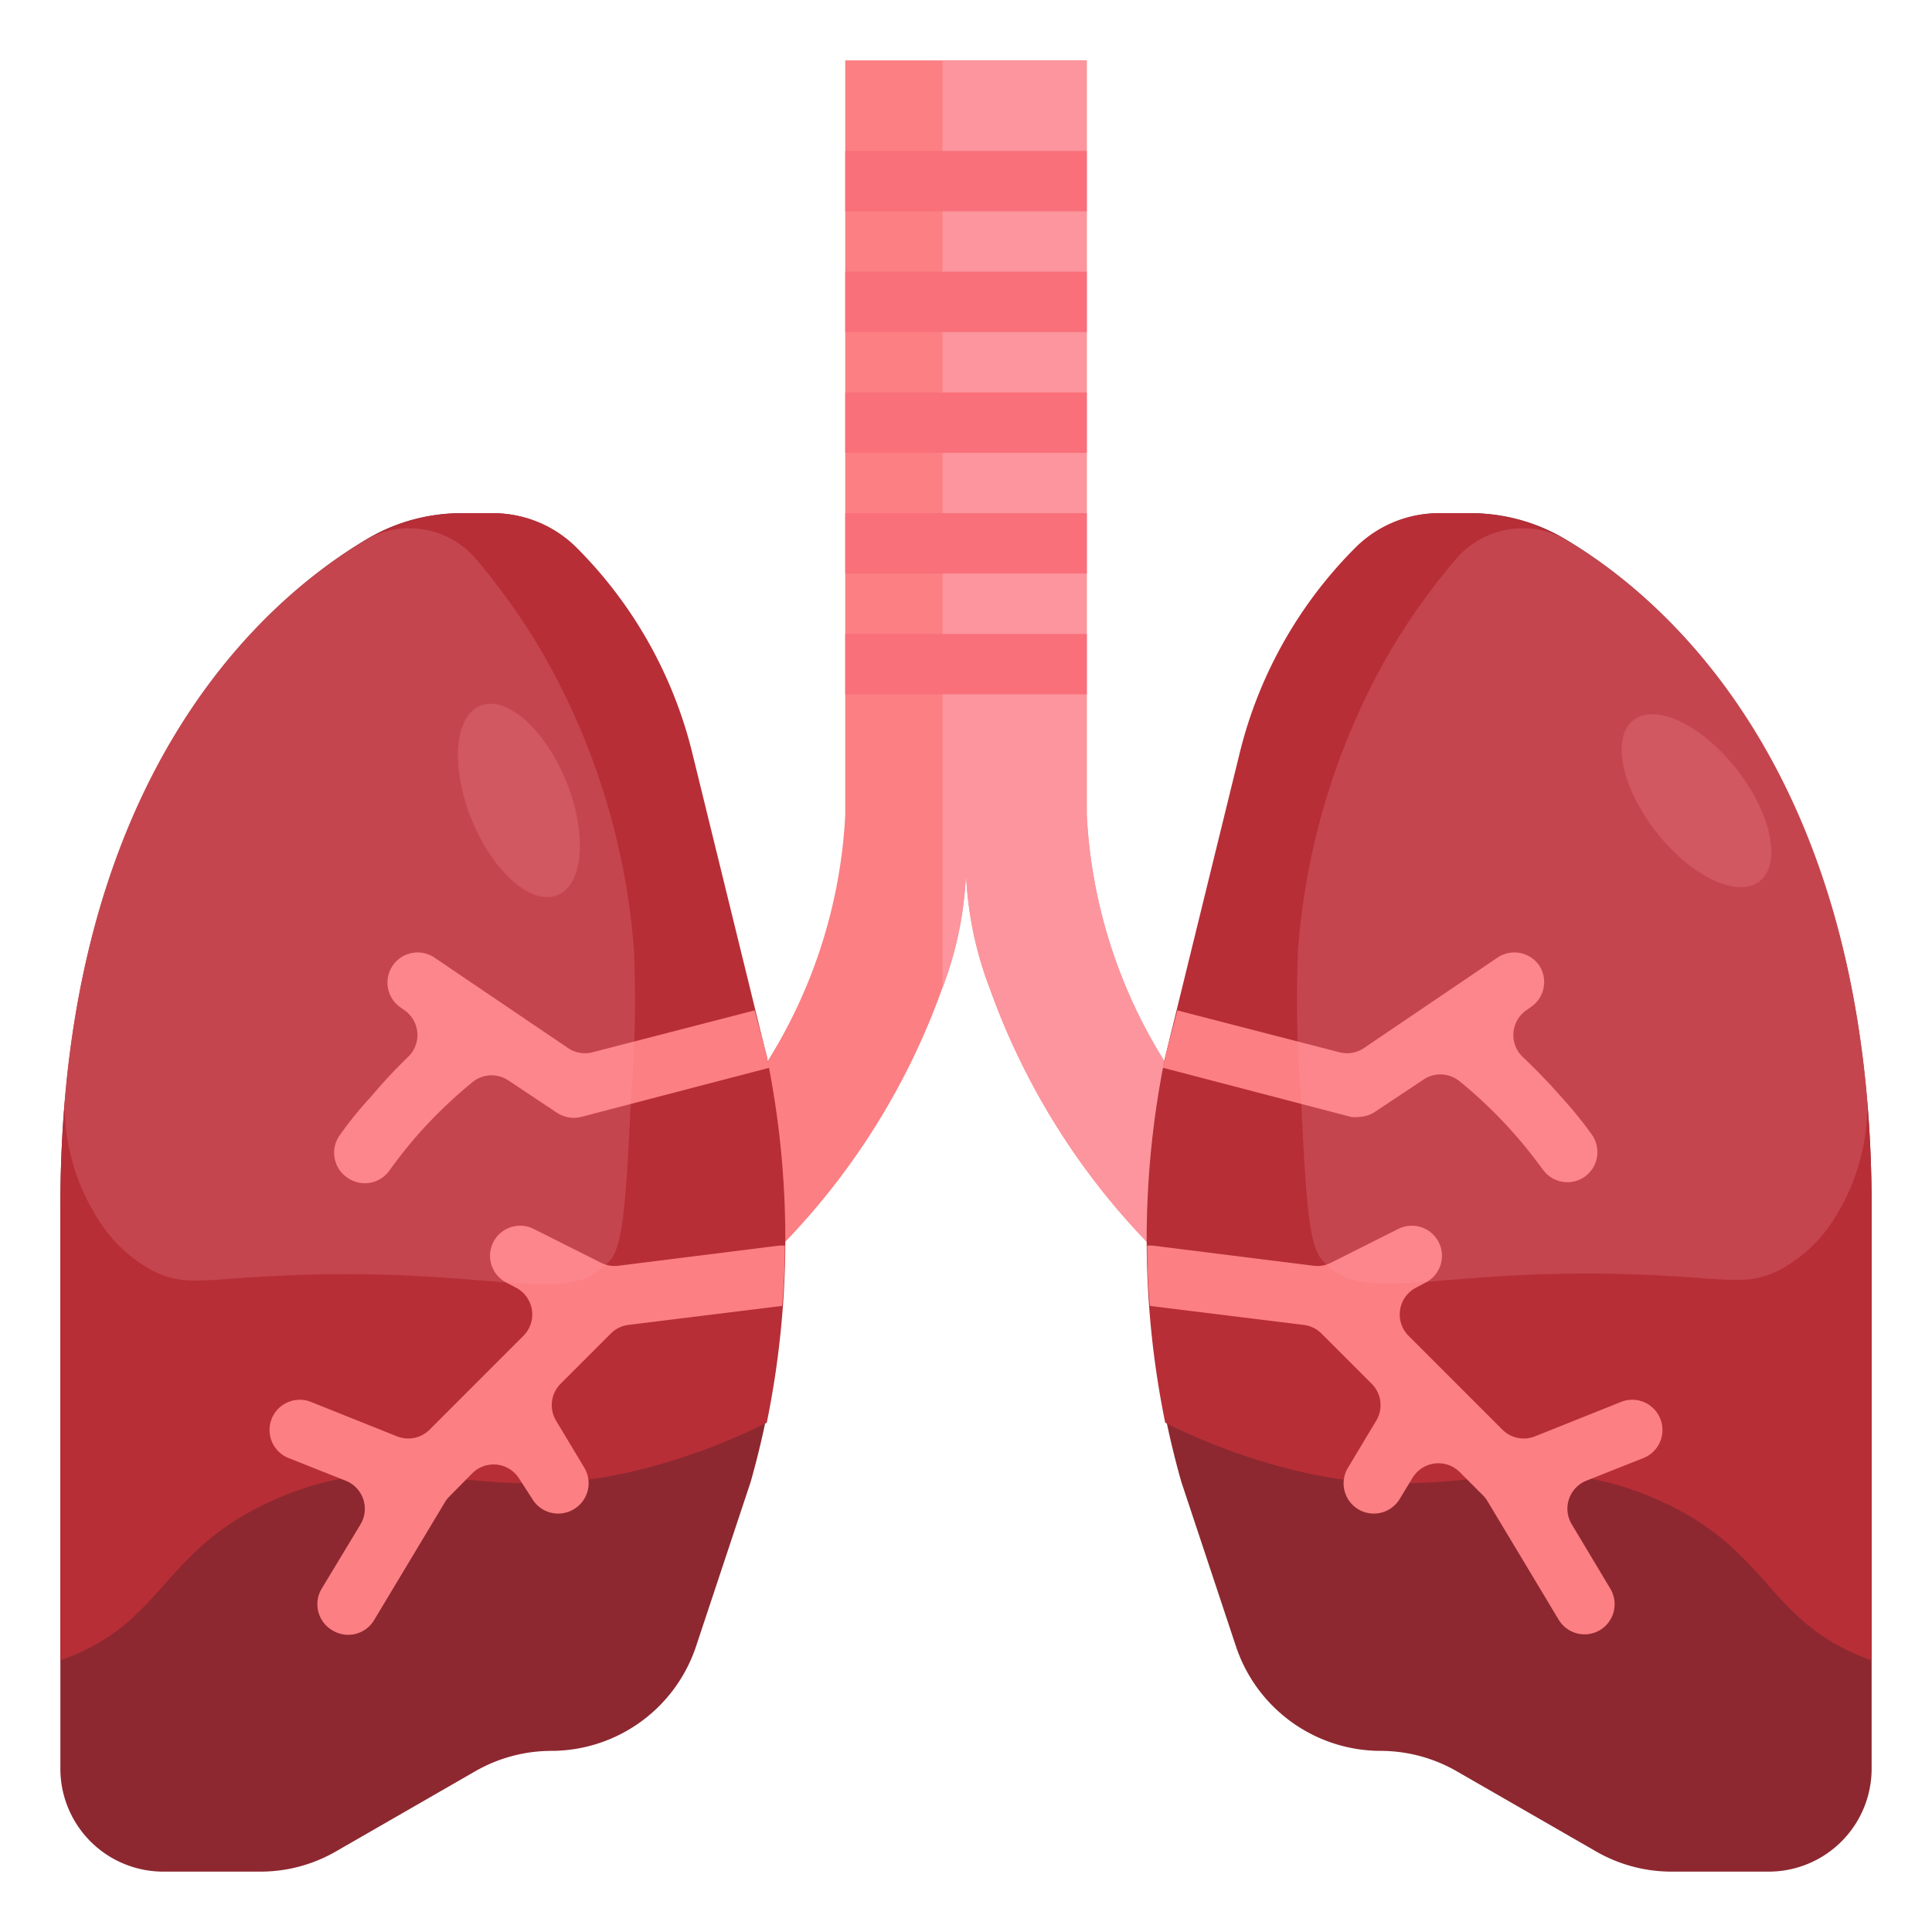 <svg height="512" viewBox="0 0 64 64" width="512" xmlns="http://www.w3.org/2000/svg"><g id="Artboard_16" data-name="Artboard 16"><path d="m38 41.15a23.48 23.48 0 0 1 -5.22-8.43 12 12 0 0 1 -.78-3.79 12 12 0 0 1 -.78 3.79 23.48 23.48 0 0 1 -5.22 8.43l-.57-6a17 17 0 0 0 2.57-8.15v-25h8v25a17 17 0 0 0 2.57 8.15z" fill="#fb7f83"/><path d="m36 2h-4.78v30.73a12 12 0 0 0 .78-3.8 12 12 0 0 0 .78 3.79 23.48 23.48 0 0 0 5.22 8.43l.57-6a17 17 0 0 1 -2.57-8.15z" fill="#fc959d"/><path d="m19.08 18.16a3.9 3.9 0 0 0 -2.78-1.16h-1a6.11 6.11 0 0 0 -3.12.84c-3.27 1.93-10.18 7.71-10.18 22.16v18.58a3.41 3.41 0 0 0 3.4 3.42h3.22a5 5 0 0 0 2.51-.67l4.64-2.67a5.08 5.08 0 0 1 2.5-.66 5.06 5.06 0 0 0 4.79-3.47l1.81-5.45a29.78 29.78 0 0 0 .53-14l-2.52-10.19a14.51 14.51 0 0 0 -3.8-6.73z" fill="#8d2830"/><path d="m12.22 17.84a6.11 6.11 0 0 1 3.12-.84h1a3.9 3.9 0 0 1 2.78 1.16 14.51 14.51 0 0 1 3.8 6.73l2.48 10.11a30.21 30.21 0 0 1 0 12.13 20.52 20.52 0 0 1 -3.95 1.49c-5.59 1.49-7.76-.91-12.22 1-3.95 1.68-3.69 4.13-7.23 5.38v-15c0-14.45 6.91-20.23 10.22-22.16z" fill="#b72e37"/><path d="m44.92 18.16a3.9 3.9 0 0 1 2.78-1.16h1a6.11 6.11 0 0 1 3.12.84c3.27 1.93 10.18 7.71 10.18 22.16v18.58a3.41 3.41 0 0 1 -3.4 3.42h-3.22a5 5 0 0 1 -2.51-.67l-4.64-2.67a5.08 5.08 0 0 0 -2.5-.66 5.06 5.06 0 0 1 -4.79-3.47l-1.81-5.45a29.78 29.78 0 0 1 -.53-14l2.52-10.15a14.51 14.51 0 0 1 3.8-6.77z" fill="#8d2830"/><path d="m51.78 17.84a6.11 6.11 0 0 0 -3.12-.84h-1a3.9 3.9 0 0 0 -2.78 1.16 14.51 14.51 0 0 0 -3.8 6.73l-2.48 10.11a30.21 30.21 0 0 0 0 12.13 20.52 20.52 0 0 0 3.95 1.49c5.59 1.49 7.76-.91 12.22 1 3.95 1.68 3.69 4.13 7.23 5.38v-15c0-14.45-6.91-20.23-10.22-22.16z" fill="#b72e37"/><g fill="#f9707a"><path d="m28 13h8v2h-8z"/><path d="m28 9h8v2h-8z"/><path d="m28 5h8v2h-8z"/><path d="m28 17h8v2h-8z"/><path d="m28 21h8v2h-8z"/></g><path d="m55 47a1 1 0 0 0 -1.3-.56l-2.85 1.14a1 1 0 0 1 -1.08-.22l-3.11-3.11a1 1 0 0 1 .26-1.6l.3-.16a1 1 0 0 0 .44-1.34 1 1 0 0 0 -1.34-.44l-2.23 1.12a1 1 0 0 1 -.57.1l-5.35-.67h-.17q0 1 .09 2l5.1.63a1 1 0 0 1 .59.29l1.66 1.66a1 1 0 0 1 .15 1.22l-.93 1.55a1 1 0 0 0 .34 1.39 1 1 0 0 0 1.37-.35l.42-.69a1 1 0 0 1 1.56-.2l.77.77a.9.9 0 0 1 .15.19l2.36 3.93a1 1 0 0 0 1.37.35 1 1 0 0 0 .34-1.38l-1.27-2.12a1 1 0 0 1 .48-1.45l1.89-.75a1 1 0 0 0 .56-1.3z" fill="#fb7f83"/><path d="m52.72 37.57q-.45-.63-1-1.23c-.41-.47-.84-.91-1.29-1.34a1 1 0 0 1 .14-1.54l.11-.08a1 1 0 0 0 .32-1.38 1 1 0 0 0 -1.39-.28l-4.43 3a1 1 0 0 1 -.8.14l-5.38-1.39-.4 1.53c0 .12-.06.24-.08.37l6.24 1.63a1 1 0 0 0 .24 0 1 1 0 0 0 .55-.17l1.61-1.07a1 1 0 0 1 1.18.05 15 15 0 0 1 1.9 1.84c.31.35.6.73.88 1.11a1 1 0 0 0 1.33.25 1 1 0 0 0 .27-1.44z" fill="#fb7f83"/><path d="m9 47a1 1 0 0 1 1.3-.56l2.85 1.14a1 1 0 0 0 1.08-.22l3.11-3.11a1 1 0 0 0 -.26-1.6l-.3-.16a1 1 0 0 1 -.44-1.34 1 1 0 0 1 1.34-.44l2.23 1.12a1 1 0 0 0 .57.1l5.35-.67h.17q0 1-.09 2l-5.1.63a1 1 0 0 0 -.58.29l-1.66 1.66a1 1 0 0 0 -.15 1.22l.93 1.55a1 1 0 0 1 -.35 1.39 1 1 0 0 1 -1.37-.35l-.42-.65a1 1 0 0 0 -1.56-.2l-.76.77a.9.9 0 0 0 -.15.19l-2.36 3.93a1 1 0 0 1 -1.38.31 1 1 0 0 1 -.34-1.38l1.28-2.12a1 1 0 0 0 -.49-1.45l-1.89-.75a1 1 0 0 1 -.56-1.3z" fill="#fb7f83"/><path d="m11.28 37.57c.3-.42.63-.83 1-1.23a18 18 0 0 1 1.25-1.34 1 1 0 0 0 -.14-1.54l-.11-.08a1 1 0 0 1 -.28-1.38 1 1 0 0 1 1.39-.28l4.43 3a1 1 0 0 0 .8.14l5.38-1.39.41 1.53c0 .12.05.24.08.37l-6.24 1.63a1 1 0 0 1 -.8-.14l-1.61-1.07a1 1 0 0 0 -1.18.05 15.72 15.72 0 0 0 -1.9 1.84c-.3.35-.6.73-.87 1.11a1 1 0 0 1 -1.34.25 1 1 0 0 1 -.27-1.47z" fill="#fb7f83"/><path d="m3.19 40.29a7 7 0 0 1 -1-4.51c1.18-11.38 7-16.21 10-17.94a2.91 2.91 0 0 1 3.63.74 21.7 21.7 0 0 1 2.18 3.1 23.25 23.25 0 0 1 3 9.78 41 41 0 0 1 -.1 5c-.16 3.17-.24 4.76-.68 5.28-1.42 1.69-3.8.13-11.35.54-2.19.12-2.76.3-3.72-.14a4.78 4.78 0 0 1 -1.96-1.85z" fill="#ffa4ad" opacity=".2"/><ellipse cx="17.19" cy="26.53" fill="#ffa4ad" opacity=".2" rx="1.69" ry="3.39" transform="matrix(.926 -.377 .377 .926 -8.73 8.43)"/><path d="m60.81 40.29a7 7 0 0 0 1-4.51c-1.18-11.38-7-16.21-10-17.94a2.91 2.91 0 0 0 -3.63.74 21.7 21.7 0 0 0 -2.18 3.08 23.25 23.25 0 0 0 -3 9.78 41 41 0 0 0 .1 5c.16 3.17.24 4.76.68 5.28 1.42 1.69 3.8.13 11.35.54 2.19.12 2.76.3 3.72-.14a4.78 4.78 0 0 0 1.96-1.83z" fill="#ffa4ad" opacity=".2"/><ellipse cx="56.2" cy="26.53" fill="#ffa4ad" opacity=".2" rx="1.69" ry="3.39" transform="matrix(.787 -.617 .617 .787 -4.4 40.32)"/></g></svg>